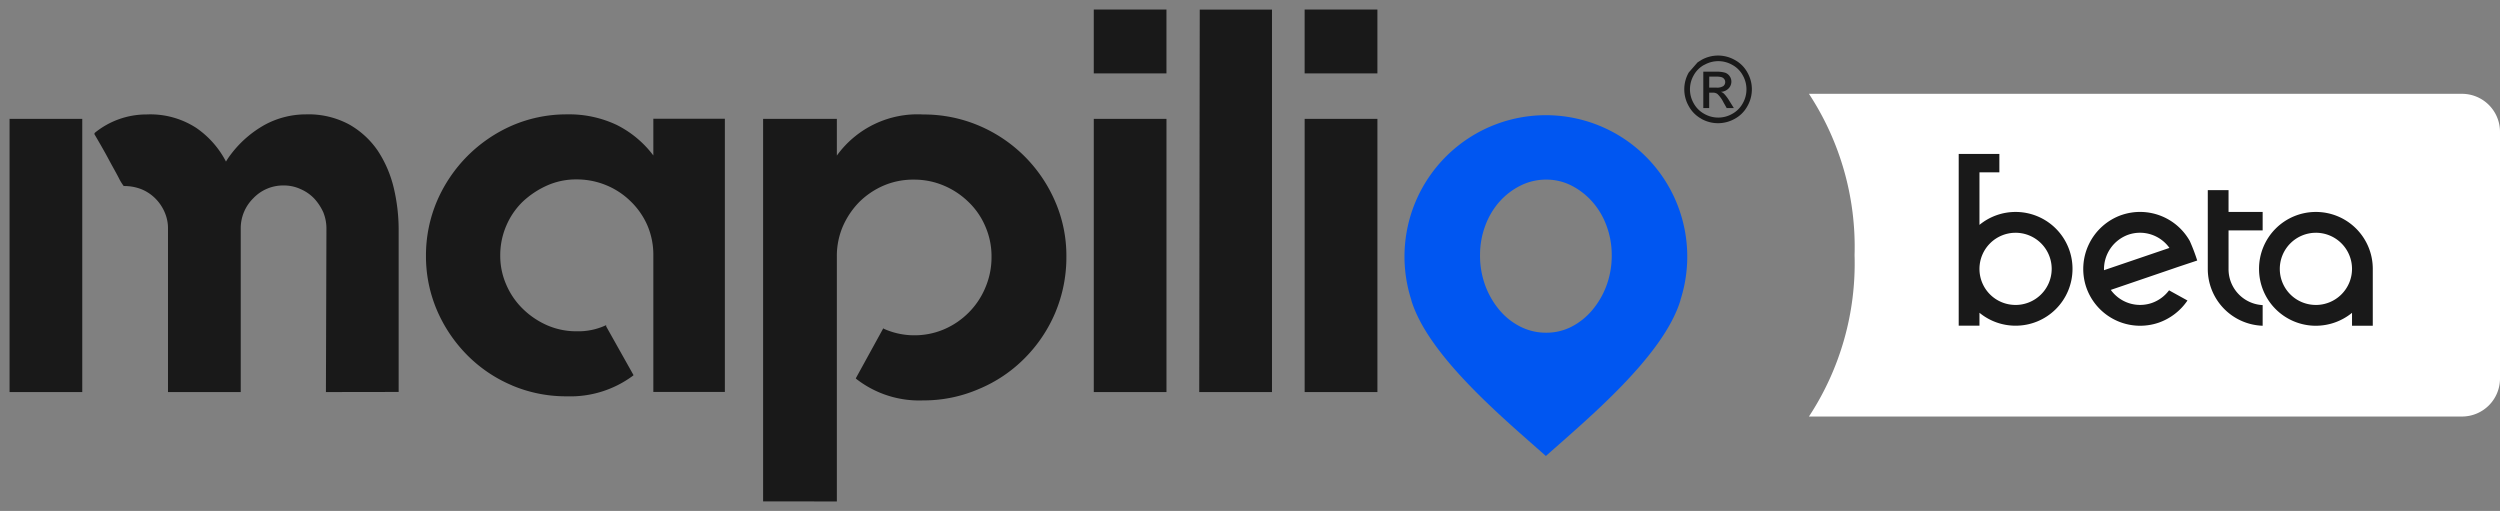 <svg xmlns="http://www.w3.org/2000/svg" width="131.505" height="26.875" viewBox="0 0 131.505 26.875">
  <rect x="0" y="0" width="131.505" height="26.875" fill="#808080" stroke="none"/>
  <g id="Group_119474" data-name="Group 119474" transform="translate(0.5 0.5)">
    <g id="Group_47166" data-name="Group 47166" transform="translate(94.654 4.435)">
      <path id="Subtraction_82" data-name="Subtraction 82" d="M34.351,16.975H0A14.668,14.668,0,0,0,2.4,8.487,14.667,14.667,0,0,0,0,0H34.351a2,2,0,0,1,2,2V14.974A2,2,0,0,1,34.351,16.975Z" transform="translate(0 0)" fill="#fff"/>
      <path id="Path_41420" data-name="Path 41420" d="M6.536-54.6a2.982,2.982,0,0,0-1.894.68v-2.763H5.689v-.969H3.55v9.035H4.642v-.68a2.982,2.982,0,0,0,1.894.68,2.988,2.988,0,0,0,3-2.986A2.991,2.991,0,0,0,6.536-54.6Zm0,4.891A1.892,1.892,0,0,1,4.642-51.6a1.9,1.9,0,0,1,1.894-1.905A1.9,1.9,0,0,1,8.441-51.6,1.9,1.9,0,0,1,6.536-49.708Zm5.593-4.735a3.01,3.01,0,0,0-1.872,3.8,3,3,0,0,0,3.8,1.872,3.048,3.048,0,0,0,1.526-1.17l-.969-.535a1.924,1.924,0,0,1-.914.668,1.9,1.9,0,0,1-2.15-.691l3.22-1.1.29-.1,1.036-.345a9.668,9.668,0,0,0-.39-1.025A3,3,0,0,0,12.129-54.443Zm-.936,2.908a1.925,1.925,0,0,1,1.292-1.872,1.9,1.9,0,0,1,2.15.7Zm6.551-.134V-53.63h1.794V-54.6H17.744v-1.148H16.652V-51.6a2.988,2.988,0,0,0,2.886,2.986V-49.7A1.891,1.891,0,0,1,17.744-51.6Zm4.59-2.93a2.988,2.988,0,0,0-2.986,3,2.986,2.986,0,0,0,2.986,2.986,3.012,3.012,0,0,0,1.905-.68v.68h1.092V-51.6A2.991,2.991,0,0,0,22.334-54.6Zm0,4.891A1.892,1.892,0,0,1,20.44-51.6a1.9,1.9,0,0,1,1.894-1.905A1.9,1.9,0,0,1,24.239-51.6,1.9,1.9,0,0,1,22.334-49.708Z" transform="translate(4.328 60.814)" fill="#191919"/>
    </g>
    <g id="Group_48550" data-name="Group 48550" transform="translate(0 0)">
      <path id="Path_423" data-name="Path 423" d="M424.871,398.567c-2.256-2-6.19-5.269-7.08-8.193h.006a7.437,7.437,0,1,1,14.147,0h.006c-.89,2.924-4.824,6.189-7.08,8.193Zm.014-6.485a2.889,2.889,0,0,0,1.336-.316,3.527,3.527,0,0,0,1.092-.877,4.321,4.321,0,0,0,.748-1.293,4.543,4.543,0,0,0,.273-1.6,4.376,4.376,0,0,0-.273-1.538,3.955,3.955,0,0,0-.748-1.265,3.732,3.732,0,0,0-1.092-.848,2.889,2.889,0,0,0-1.336-.316,2.977,2.977,0,0,0-1.351.316,3.674,3.674,0,0,0-1.107.848,3.954,3.954,0,0,0-.747,1.265,4.37,4.37,0,0,0-.273,1.538,4.538,4.538,0,0,0,.273,1.6,4.32,4.32,0,0,0,.747,1.293,3.476,3.476,0,0,0,1.107.877A2.977,2.977,0,0,0,424.885,392.082Z" transform="translate(-344.054 -375.081)" fill="#0056f1" fill-rule="evenodd"/>
      <path id="Path_4134" data-name="Path 4134" d="M19998.094-22343.43v-20.123h3.879v1.932a5.229,5.229,0,0,1,4.541-2.162,7.418,7.418,0,0,1,2.93.586,7.579,7.579,0,0,1,2.4,1.613,7.606,7.606,0,0,1,1.613,2.379,7.149,7.149,0,0,1,.59,2.895,7.522,7.522,0,0,1-.59,2.965,7.569,7.569,0,0,1-1.613,2.391,7.354,7.354,0,0,1-2.4,1.611,7.29,7.29,0,0,1-2.93.6,5.382,5.382,0,0,1-3.539-1.146v-.025l1.441-2.623.031.027a3.89,3.89,0,0,0,1.58.342,3.952,3.952,0,0,0,1.578-.312,4.106,4.106,0,0,0,1.307-.887,4.055,4.055,0,0,0,.877-1.32,4.051,4.051,0,0,0,.32-1.617,3.91,3.91,0,0,0-.32-1.578,3.865,3.865,0,0,0-.877-1.285,4.166,4.166,0,0,0-1.307-.873,3.955,3.955,0,0,0-1.578-.316,3.932,3.932,0,0,0-1.6.316,4.172,4.172,0,0,0-1.275.861,4.3,4.3,0,0,0-.865,1.285,3.937,3.937,0,0,0-.314,1.566v12.9Zm-13.2-6.1a7.329,7.329,0,0,1-2.348-1.578,7.624,7.624,0,0,1-1.6-2.359,7.22,7.22,0,0,1-.586-2.875,7.285,7.285,0,0,1,.586-2.9,7.656,7.656,0,0,1,1.6-2.361,7.64,7.64,0,0,1,2.348-1.6,7.219,7.219,0,0,1,2.883-.586,5.843,5.843,0,0,1,2.611.553,5.47,5.47,0,0,1,1.932,1.609v-1.932h3.762v14.371h-3.762v-7.207a3.92,3.92,0,0,0-.312-1.551,3.958,3.958,0,0,0-.879-1.266,3.988,3.988,0,0,0-1.3-.855,4.04,4.04,0,0,0-1.539-.3,3.734,3.734,0,0,0-1.551.316,4.625,4.625,0,0,0-1.283.848,3.864,3.864,0,0,0-.873,1.275,3.913,3.913,0,0,0-.316,1.572,3.735,3.735,0,0,0,.316,1.523,3.925,3.925,0,0,0,.873,1.275,4.281,4.281,0,0,0,1.283.865,3.828,3.828,0,0,0,1.551.314,3.431,3.431,0,0,0,1.527-.314h.023v.059l1.438,2.561-.027.029a5.52,5.52,0,0,1-3.477,1.086A7.279,7.279,0,0,1,19984.891-22349.529Zm41.686.348v-14.371h3.828v14.371Zm-5.545,0,.027-20.117h3.8v20.117Zm-5.547,0v-14.371h3.824v14.371Zm-40.391,0,.027-8.592a2.27,2.27,0,0,0-.164-.861,2.739,2.739,0,0,0-.477-.725,2.2,2.2,0,0,0-.723-.5,2.075,2.075,0,0,0-.875-.189,2.164,2.164,0,0,0-1.609.674,2.214,2.214,0,0,0-.66,1.6v8.592h-3.826v-8.592a2.1,2.1,0,0,0-.174-.861,2.3,2.3,0,0,0-.488-.725,2.211,2.211,0,0,0-.73-.488,2.467,2.467,0,0,0-.937-.17,2.475,2.475,0,0,1-.258-.422c-.152-.293-.328-.6-.516-.949-.211-.4-.471-.85-.773-1.367l.025-.061a4.306,4.306,0,0,1,2.729-.967,4.433,4.433,0,0,1,2.619.715,4.868,4.868,0,0,1,1.553,1.764,3.45,3.45,0,0,1,.229-.342,5.735,5.735,0,0,1,1.826-1.6,4.551,4.551,0,0,1,2.145-.541,4.516,4.516,0,0,1,2.281.531,4.5,4.5,0,0,1,1.51,1.391,6.128,6.128,0,0,1,.834,1.945,9.493,9.493,0,0,1,.258,2.162v8.572Zm-16.641,0v-14.371h3.824v14.371Zm68.123-16.762v-3.361h3.828v3.361Zm-11.092,0v-3.361h3.824v3.361Z" transform="translate(-19958.453 22369.305)" fill="#191919" stroke="rgba(0,0,0,0)" stroke-width="1"/>
      <path id="Path_461" data-name="Path 461" d="M99.606,7.03a1.66,1.66,0,0,1-.659-.659,1.78,1.78,0,0,1,0-1.777l.461-.528h0l.205-.13a1.78,1.78,0,0,1,1.75,0,1.634,1.634,0,0,1,.665.658,1.786,1.786,0,0,1,0,1.777,1.652,1.652,0,0,1-.658.659,1.788,1.788,0,0,1-1.771,0Zm.156-2.837a1.376,1.376,0,0,0-.555.549,1.479,1.479,0,0,0,0,1.481,1.4,1.4,0,0,0,.551.549,1.482,1.482,0,0,0,1.476,0,1.389,1.389,0,0,0,.549-.549,1.488,1.488,0,0,0,0-1.481,1.367,1.367,0,0,0-.555-.549,1.479,1.479,0,0,0-1.458,0Zm1.18,2.277-.17-.3a1.542,1.542,0,0,0-.323-.446.4.4,0,0,0-.248-.066h-.181V6.47H99.71V4.555h.658a1.6,1.6,0,0,1,.488.053.473.473,0,0,1,.241.185.491.491,0,0,1,.09.281.51.51,0,0,1-.15.365.592.592,0,0,1-.4.175.521.521,0,0,1,.163.1,2.187,2.187,0,0,1,.283.38l.234.375Zm-.922-1.078h.375a.6.6,0,0,0,.367-.08.261.261,0,0,0,.1-.212.258.258,0,0,0-.047-.152.28.28,0,0,0-.131-.1.963.963,0,0,0-.31-.033h-.351Z" transform="translate(-10.613 -1.284)" fill="#191919" stroke="rgba(0,0,0,0)" stroke-width="1"/>
    </g>
  </g>
</svg>
